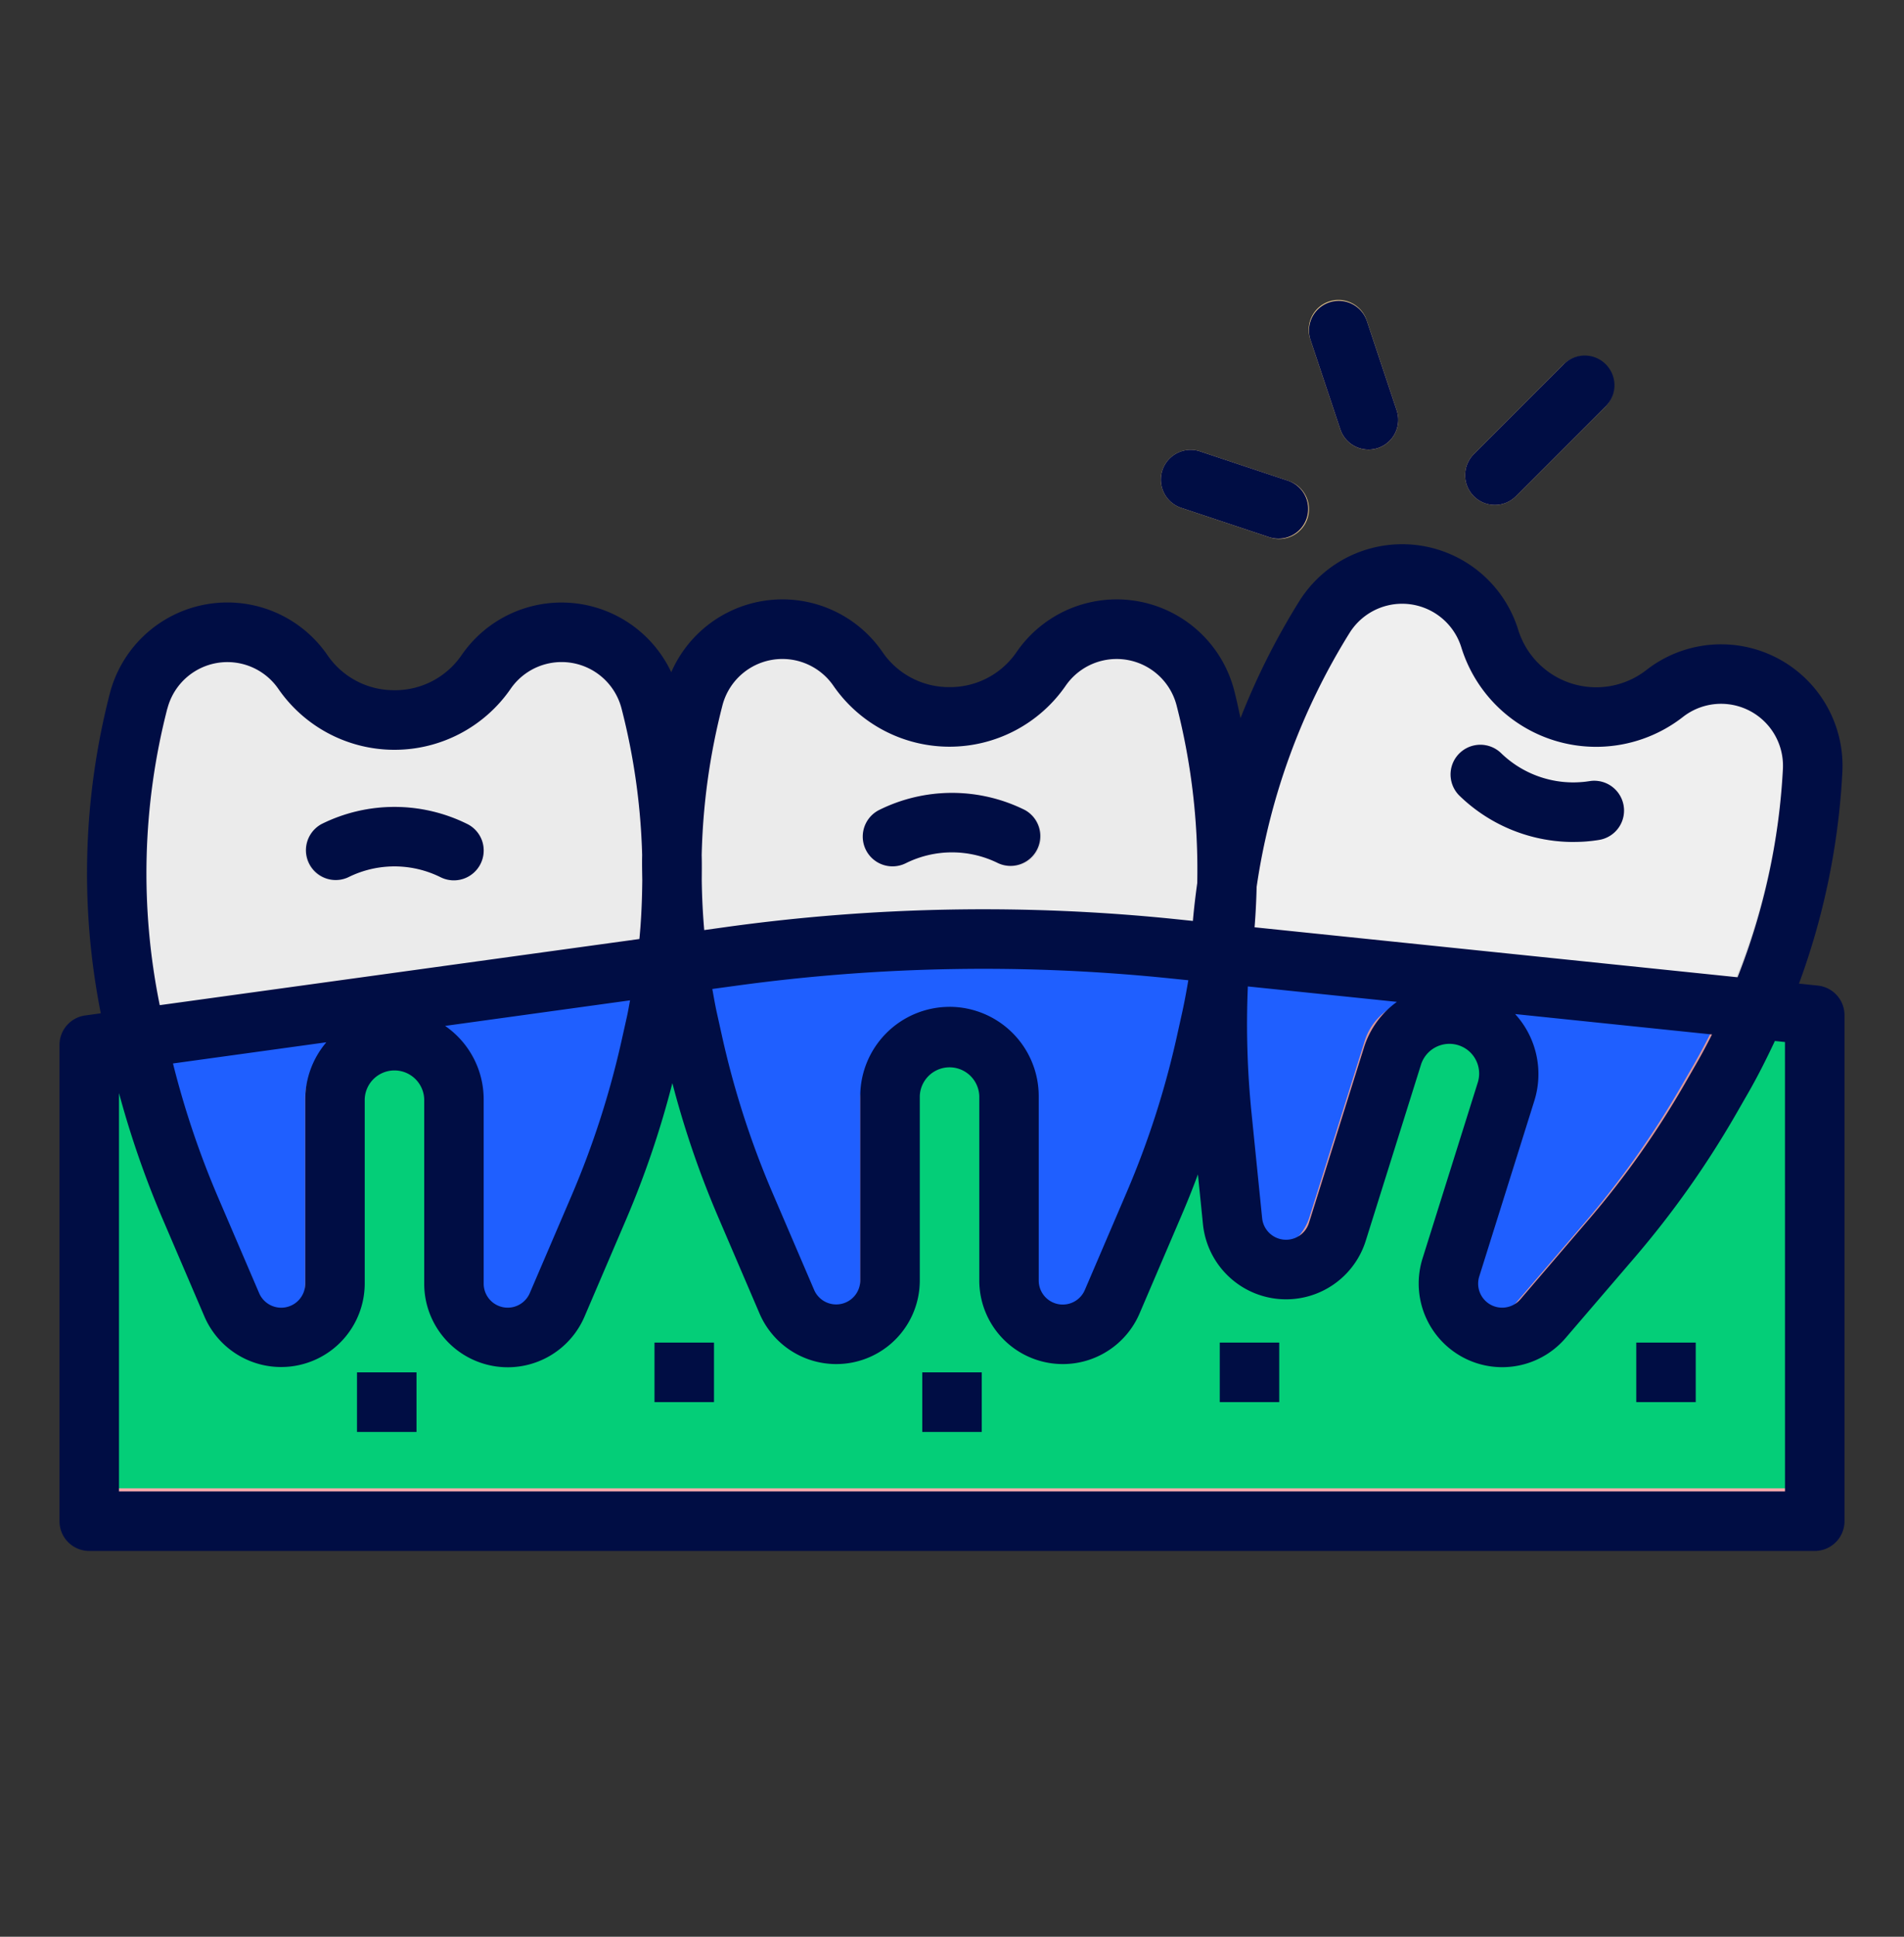 <svg width="60" height="61" fill="none" xmlns="http://www.w3.org/2000/svg"><rect width="100%" height="100%" fill="#333333" stroke="none"/><path d="M33.492 42.024a1.694 1.694 0 01-1.695-1.695v-5.805a1.875 1.875 0 00-3.75 0v5.805a1.697 1.697 0 01-1.695 1.695 1.694 1.694 0 01-1.558-1.027l-1.317-3.074a28.688 28.688 0 01-1.636-5.076l-.163-.734a21.622 21.622 0 01.182-10.134 2.89 2.89 0 015.173-.914 3.51 3.51 0 005.777 0 2.89 2.89 0 015.174.914 21.62 21.62 0 01.182 10.134l-.163.734a28.666 28.666 0 01-1.636 5.076l-1.318 3.074a1.695 1.695 0 01-1.557 1.027z" fill="#DBDBDB"/><path d="M37.066 32.955l.163-.734a21.621 21.621 0 00-.182-10.134 2.887 2.887 0 00-2.273-2.112 2.874 2.874 0 00-1.963 1.197 3.475 3.475 0 01-3.358 1.461 3.474 3.474 0 01-3.357-1.46 2.874 2.874 0 00-1.963-1.198 2.888 2.888 0 00-2.273 2.111 21.622 21.622 0 00-.182 10.134l.163.735a28.686 28.686 0 001.636 5.075l1.317 3.074a1.692 1.692 0 001.08.956 1.69 1.69 0 001.236-1.624v-5.804a1.852 1.852 0 012.343-1.809 1.853 1.853 0 012.344 1.809v5.805a1.69 1.69 0 001.236 1.624 1.692 1.692 0 001.08-.956l1.317-3.074a28.68 28.68 0 001.636-5.076z" fill="#EBEBEB"/><path d="M31.874 27.287a.933.933 0 01-.418-.1 3.27 3.27 0 00-2.912 0 .938.938 0 01-.838-1.677 5.158 5.158 0 014.588 0 .938.938 0 01-.42 1.777zm14.958 14.757a1.695 1.695 0 01-1.11-2.125l1.739-5.538a1.875 1.875 0 00-3.578-1.123l-1.738 5.538a1.695 1.695 0 01-3.304-.337l-.336-3.327a28.684 28.684 0 01-.041-5.333l.064-.75a21.622 21.622 0 013.208-9.614 2.89 2.89 0 015.21.677 3.51 3.51 0 005.513 1.73 2.89 2.89 0 014.662 2.422 21.617 21.617 0 01-2.861 9.723l-.375.652a28.742 28.742 0 01-3.08 4.353l-2.178 2.538a1.695 1.695 0 01-1.795.514z" fill="#DBDBDB"/><path d="M55.127 21.375l-.026-.011a2.889 2.889 0 00-2.642.478 3.506 3.506 0 01-4.245.053 3.476 3.476 0 01-2.146-2.252 2.87 2.87 0 00-1.035-1.437 2.888 2.888 0 00-3.297 1.23 21.622 21.622 0 00-3.208 9.614l-.064.75a28.674 28.674 0 00.04 5.332l.337 3.328c.044.388.222.748.503 1.02a1.69 1.69 0 001.922-1.152l1.738-5.54a1.876 1.876 0 012.35-1.226c.274.087.523.237.729.437.05.012.1.015.15.031a1.875 1.875 0 011.228 2.35l-1.738 5.54a1.688 1.688 0 00.407 1.683 1.684 1.684 0 001.617-.541l2.178-2.539a28.688 28.688 0 003.08-4.353l.376-.651a21.622 21.622 0 002.861-9.724 2.886 2.886 0 00-1.115-2.42z" fill="#EFEFEF"/><path d="M49.583 26.518a5.16 5.16 0 01-3.572-1.437.938.938 0 111.302-1.35 3.269 3.269 0 002.777.872.938.938 0 01.299 1.852 5.086 5.086 0 01-.806.064zM16 42.122a1.695 1.695 0 01-1.694-1.695v-5.805a1.875 1.875 0 00-3.75 0v5.805a1.695 1.695 0 01-3.253.668L5.986 38.02a28.675 28.675 0 01-1.636-5.076l-.163-.734a21.62 21.62 0 01.181-10.134 2.89 2.89 0 015.174-.915 3.51 3.51 0 005.778 0 2.89 2.89 0 015.174.915 21.62 21.62 0 01.181 10.134l-.163.734a28.679 28.679 0 01-1.636 5.076l-1.317 3.074a1.694 1.694 0 01-1.558 1.027z" fill="#DBDBDB"/><path d="M19.575 32.945l.163-.734c.743-3.345.68-6.818-.182-10.134a2.887 2.887 0 00-2.273-2.112 2.873 2.873 0 00-1.964 1.197 3.474 3.474 0 01-3.357 1.462 3.476 3.476 0 01-3.357-1.462 2.872 2.872 0 00-1.963-1.197 2.888 2.888 0 00-2.274 2.112 21.621 21.621 0 00-.181 10.134l.163.734c.386 1.74.934 3.438 1.636 5.076l1.317 3.073a1.693 1.693 0 001.08.957 1.69 1.69 0 001.236-1.624v-5.805a1.852 1.852 0 012.343-1.809 1.851 1.851 0 012.344 1.809v5.805a1.69 1.69 0 001.236 1.624 1.693 1.693 0 001.08-.957l1.317-3.073a28.688 28.688 0 001.636-5.076z" fill="#EBEBEB"/><path d="M14.305 27.73a.932.932 0 01-.419-.1 3.27 3.27 0 00-2.911 0 .937.937 0 11-.838-1.677 5.16 5.16 0 014.588 0 .938.938 0 01-.42 1.776z" fill="#DBDBDB"/><path d="M57.188 47.912H2.812v-15l20.24-2.792a58.119 58.119 0 0113.924-.237l20.212 2.091v15.938z" fill="#04CE78"/><path d="M38.449 30.036a28.668 28.668 0 00.055 5.096l.337 3.327a1.694 1.694 0 003.303.337l1.739-5.538a1.875 1.875 0 113.578 1.122l-1.739 5.54a1.695 1.695 0 002.904 1.61l2.177-2.538a28.683 28.683 0 003.08-4.353l.376-.652a21.61 21.61 0 001.104-2.202l-16.914-1.75z" fill="#DC989B"/><path d="M39 39.002c.035.067.073.132.116.194.067.101.143.196.229.283a1.69 1.69 0 001.922-1.151l1.738-5.54a1.876 1.876 0 012.35-1.227c.274.088.523.238.728.438.05.012.101.015.151.031a1.875 1.875 0 011.227 2.35l-1.738 5.54a1.653 1.653 0 00-.07.419c-.002.034 0 .067 0 .1 0 .122.014.243.04.361l.01.042c.074.286.221.549.428.761a1.682 1.682 0 001.617-.541l2.177-2.539a28.677 28.677 0 003.08-4.353l.377-.651a21.63 21.63 0 00.936-1.842L38.45 30.036a29.223 29.223 0 00-.085 2.544c0 .044.003.089.004.133a26.688 26.688 0 00.137 2.419l.336 3.327c.017.137.051.27.101.399.019.048.035.098.058.144z" fill="#1F5FFF"/><path d="M36.976 29.883c-4.634-.48-9.309-.4-13.924.237l-1.68.232c.08.59.176 1.178.305 1.76l.164.735a28.68 28.68 0 001.636 5.076l1.317 3.074a1.695 1.695 0 003.253-.668v-5.805a1.875 1.875 0 113.75 0v5.805a1.695 1.695 0 003.253.668l1.317-3.074a28.678 28.678 0 001.636-5.075l.163-.735a21.8 21.8 0 00.347-2.07l-1.537-.16z" fill="#DC989B"/><path d="M36.976 29.883c-4.634-.48-9.309-.4-13.924.237l-1.68.232c.08.59.176 1.178.305 1.76l.164.735a28.68 28.68 0 001.636 5.076l1.317 3.074a1.682 1.682 0 001.255.982 1.671 1.671 0 001.06-1.542v-5.805a1.875 1.875 0 011.875-1.875c.078.005.155.016.23.032a1.87 1.87 0 012.583 1.735v5.805c.002.09.01.18.027.268.003.037.012.072.018.108a1.691 1.691 0 001.351 1.29c.412-.165.742-.484.919-.89l1.317-3.074a28.678 28.678 0 001.636-5.076l.163-.734c.165-.75.29-1.51.373-2.273l-.625-.065z" fill="#1F5FFF"/><path d="M16 42.122a1.695 1.695 0 001.558-1.028l1.318-3.073a28.688 28.688 0 001.636-5.076l.163-.734c.133-.598.23-1.202.312-1.806l-16.69 2.302.053.238a28.64 28.64 0 001.636 5.076l1.317 3.073a1.695 1.695 0 003.253-.668v-5.804a1.875 1.875 0 013.75 0v5.805A1.695 1.695 0 0016 42.122z" fill="#DC989B"/><path d="M14.39 40.93l.025.08c.056.153.135.298.233.43l.027.032c.221.278.524.48.866.579a1.694 1.694 0 001.08-.957l1.317-3.073a28.688 28.688 0 001.636-5.076l.163-.734c.123-.555.216-1.114.295-1.675l-15.735 2.17.053.239a28.64 28.64 0 001.636 5.076l1.317 3.073c.06.137.14.265.234.381.03.037.063.07.094.103.07.074.146.142.228.202.04.03.08.062.124.088.1.06.206.11.316.148.029.01.054.026.082.035a1.69 1.69 0 001.236-1.624v-5.805a1.852 1.852 0 012.344-1.809 1.851 1.851 0 012.344 1.809v5.805c.002.171.031.341.086.504z" fill="#1F5FFF"/><path d="M40.313 16.975a.935.935 0 01-.297-.048l-2.813-.938a.938.938 0 01.594-1.779l2.812.938a.938.938 0 01-.296 1.827zm2.812-2.812a.938.938 0 01-.889-.642l-.938-2.812a.938.938 0 111.779-.593l.937 2.812a.938.938 0 01-.889 1.235zm3.981 1.742a.938.938 0 01-.663-1.6l2.813-2.813a.937.937 0 111.326 1.326l-2.813 2.813a.934.934 0 01-.663.274z" fill="#FCD795"/><path d="M20.625 42.287H22.5v1.875h-1.875v-1.875zm8.438.937h1.875V45.1h-1.875v-1.875zm9.375-.937h1.874v1.875h-1.874v-1.875zm13.125 0h1.874v1.875h-1.874v-1.875zm-40.313.937h1.875V45.1H11.25v-1.875z" fill="#04CE78"/><path d="M2.813 46.876h54.375v1.036H2.812v-1.036z" fill="#F6A9AC"/><path d="M28.544 27.188a3.27 3.27 0 012.912 0 .938.938 0 00.838-1.677 5.158 5.158 0 00-4.588 0 .937.937 0 10.838 1.677zm21.039-.67c.27 0 .54-.02.806-.064a.936.936 0 00.648-1.418.937.937 0 00-.947-.433 3.27 3.27 0 01-2.777-.872.94.94 0 00-1.538.323.937.937 0 00.236 1.026 5.16 5.16 0 003.572 1.439zm-34.858-.565a5.16 5.16 0 00-4.589 0 .938.938 0 00.839 1.677 3.27 3.27 0 012.911 0 .94.94 0 001.31-1.135.936.936 0 00-.47-.542z" fill="#000D44"/><path d="M57.284 31.042l-.593-.062a22.64 22.64 0 001.367-6.67 3.827 3.827 0 00-6.176-3.207 2.573 2.573 0 01-4.04-1.268 3.827 3.827 0 00-6.9-.897 22.512 22.512 0 00-1.85 3.68c-.064-.292-.125-.585-.2-.875a3.827 3.827 0 00-6.853-1.212 2.537 2.537 0 01-2.117 1.111 2.54 2.54 0 01-2.117-1.111 3.824 3.824 0 00-6.652.641 3.822 3.822 0 00-6.604-.543 2.541 2.541 0 01-2.118 1.11 2.538 2.538 0 01-2.116-1.11 3.827 3.827 0 00-6.854 1.212 22.666 22.666 0 00-.285 10.074l-.492.068a.937.937 0 00-.809.929v15a.937.937 0 00.938.937h54.374a.938.938 0 00.938-.937V31.974a.938.938 0 00-.841-.932zM42.53 19.932a1.953 1.953 0 013.52.457 4.447 4.447 0 006.984 2.192 1.951 1.951 0 013.15 1.636 20.78 20.78 0 01-1.429 6.563l-15.22-1.574c.034-.424.055-.85.065-1.274a20.804 20.804 0 012.93-8zm-12.609 11.78a2.816 2.816 0 00-2.812 2.812v5.805a.758.758 0 01-1.454.298l-1.318-3.073a27.758 27.758 0 01-1.582-4.91l-.163-.735c-.056-.251-.099-.506-.145-.76l.733-.1a57.383 57.383 0 0113.698-.233l.569.058c-.059.347-.122.692-.198 1.035l-.163.735a27.75 27.75 0 01-1.582 4.91l-1.317 3.073a.757.757 0 01-1.454-.298v-5.805a2.815 2.815 0 00-2.812-2.813zm-15.895.6l5.829-.805c-.033.166-.059.334-.096.5l-.164.735a27.842 27.842 0 01-1.581 4.91l-1.318 3.073a.757.757 0 01-1.454-.298v-5.805a2.81 2.81 0 00-1.216-2.31zm25.297-1.243l4.697.486a2.8 2.8 0 00-1.033 1.422l-1.738 5.539a.757.757 0 01-1.476-.151l-.336-3.328a27.82 27.82 0 01-.114-3.968zm8.424.87l6.203.643c-.16.316-.326.63-.504.937l-.375.651a27.898 27.898 0 01-2.98 4.211l-2.177 2.539a.757.757 0 01-1.298-.72l1.738-5.539a2.804 2.804 0 00-.607-2.721zM24.656 20.755a1.953 1.953 0 011.606.843 4.448 4.448 0 003.66 1.92 4.45 4.45 0 003.66-1.92 1.952 1.952 0 013.495.618c.47 1.827.69 3.71.651 5.598-.053.384-.1.77-.134 1.157l-.003.035-.52-.054a59.146 59.146 0 00-14.146.24l-.733.102a21.203 21.203 0 01-.078-1.578c.002-.261.005-.521-.002-.782.036-1.592.255-3.175.654-4.717a1.952 1.952 0 011.89-1.462zm-19.38 1.559a1.952 1.952 0 013.495-.618 4.448 4.448 0 003.66 1.92 4.45 4.45 0 003.66-1.92 1.951 1.951 0 013.495.618c.39 1.51.608 3.06.65 4.619-.006.263 0 .525.004.788-.006.62-.03 1.238-.091 1.854L5.034 31.659a20.777 20.777 0 01.24-9.346zm5.008 10.514a2.785 2.785 0 00-.665 1.795v5.805a.757.757 0 01-1.454.298l-1.318-3.073a27.923 27.923 0 01-1.396-4.158l4.833-.667zM56.25 46.974H3.75V34.427a29.784 29.784 0 001.374 3.963l1.318 3.075a2.633 2.633 0 005.051-1.038v-5.805a.938.938 0 011.875 0v5.805a2.632 2.632 0 005.053 1.037l1.317-3.074a29.587 29.587 0 001.45-4.276 29.622 29.622 0 001.427 4.179l1.318 3.073a2.632 2.632 0 005.052-1.037v-5.805a.938.938 0 011.875 0v5.805a2.632 2.632 0 005.052 1.037l1.316-3.073c.185-.43.359-.865.522-1.304l.158 1.565a2.632 2.632 0 005.131.523l1.738-5.538a.94.94 0 011.5-.444.938.938 0 01.29 1.005l-1.74 5.54a2.636 2.636 0 001.724 3.3 2.629 2.629 0 002.786-.799l2.178-2.538a29.683 29.683 0 003.181-4.495l.375-.652c.313-.542.594-1.102.86-1.669l.318.033.001 14.154z" fill="#000D44"/><path d="M37.203 15.989l2.813.937a.938.938 0 00.593-1.779l-2.812-.937a.938.938 0 00-.594 1.779zm5.033-2.469a.936.936 0 101.778-.592l-.938-2.813a.937.937 0 10-1.778.593l.938 2.813zm4.87 2.385a.934.934 0 00.663-.274l2.813-2.813a.938.938 0 10-1.326-1.326l-2.813 2.813a.938.938 0 00.663 1.6zM20.625 42.287H22.5v1.875h-1.875v-1.875zm8.438.937h1.875V45.1h-1.875v-1.875zm9.375-.937h1.874v1.875h-1.874v-1.875zm13.125 0h1.874v1.875h-1.874v-1.875zm-40.313.937h1.875V45.1H11.25v-1.875z" fill="#000D44"/></svg>